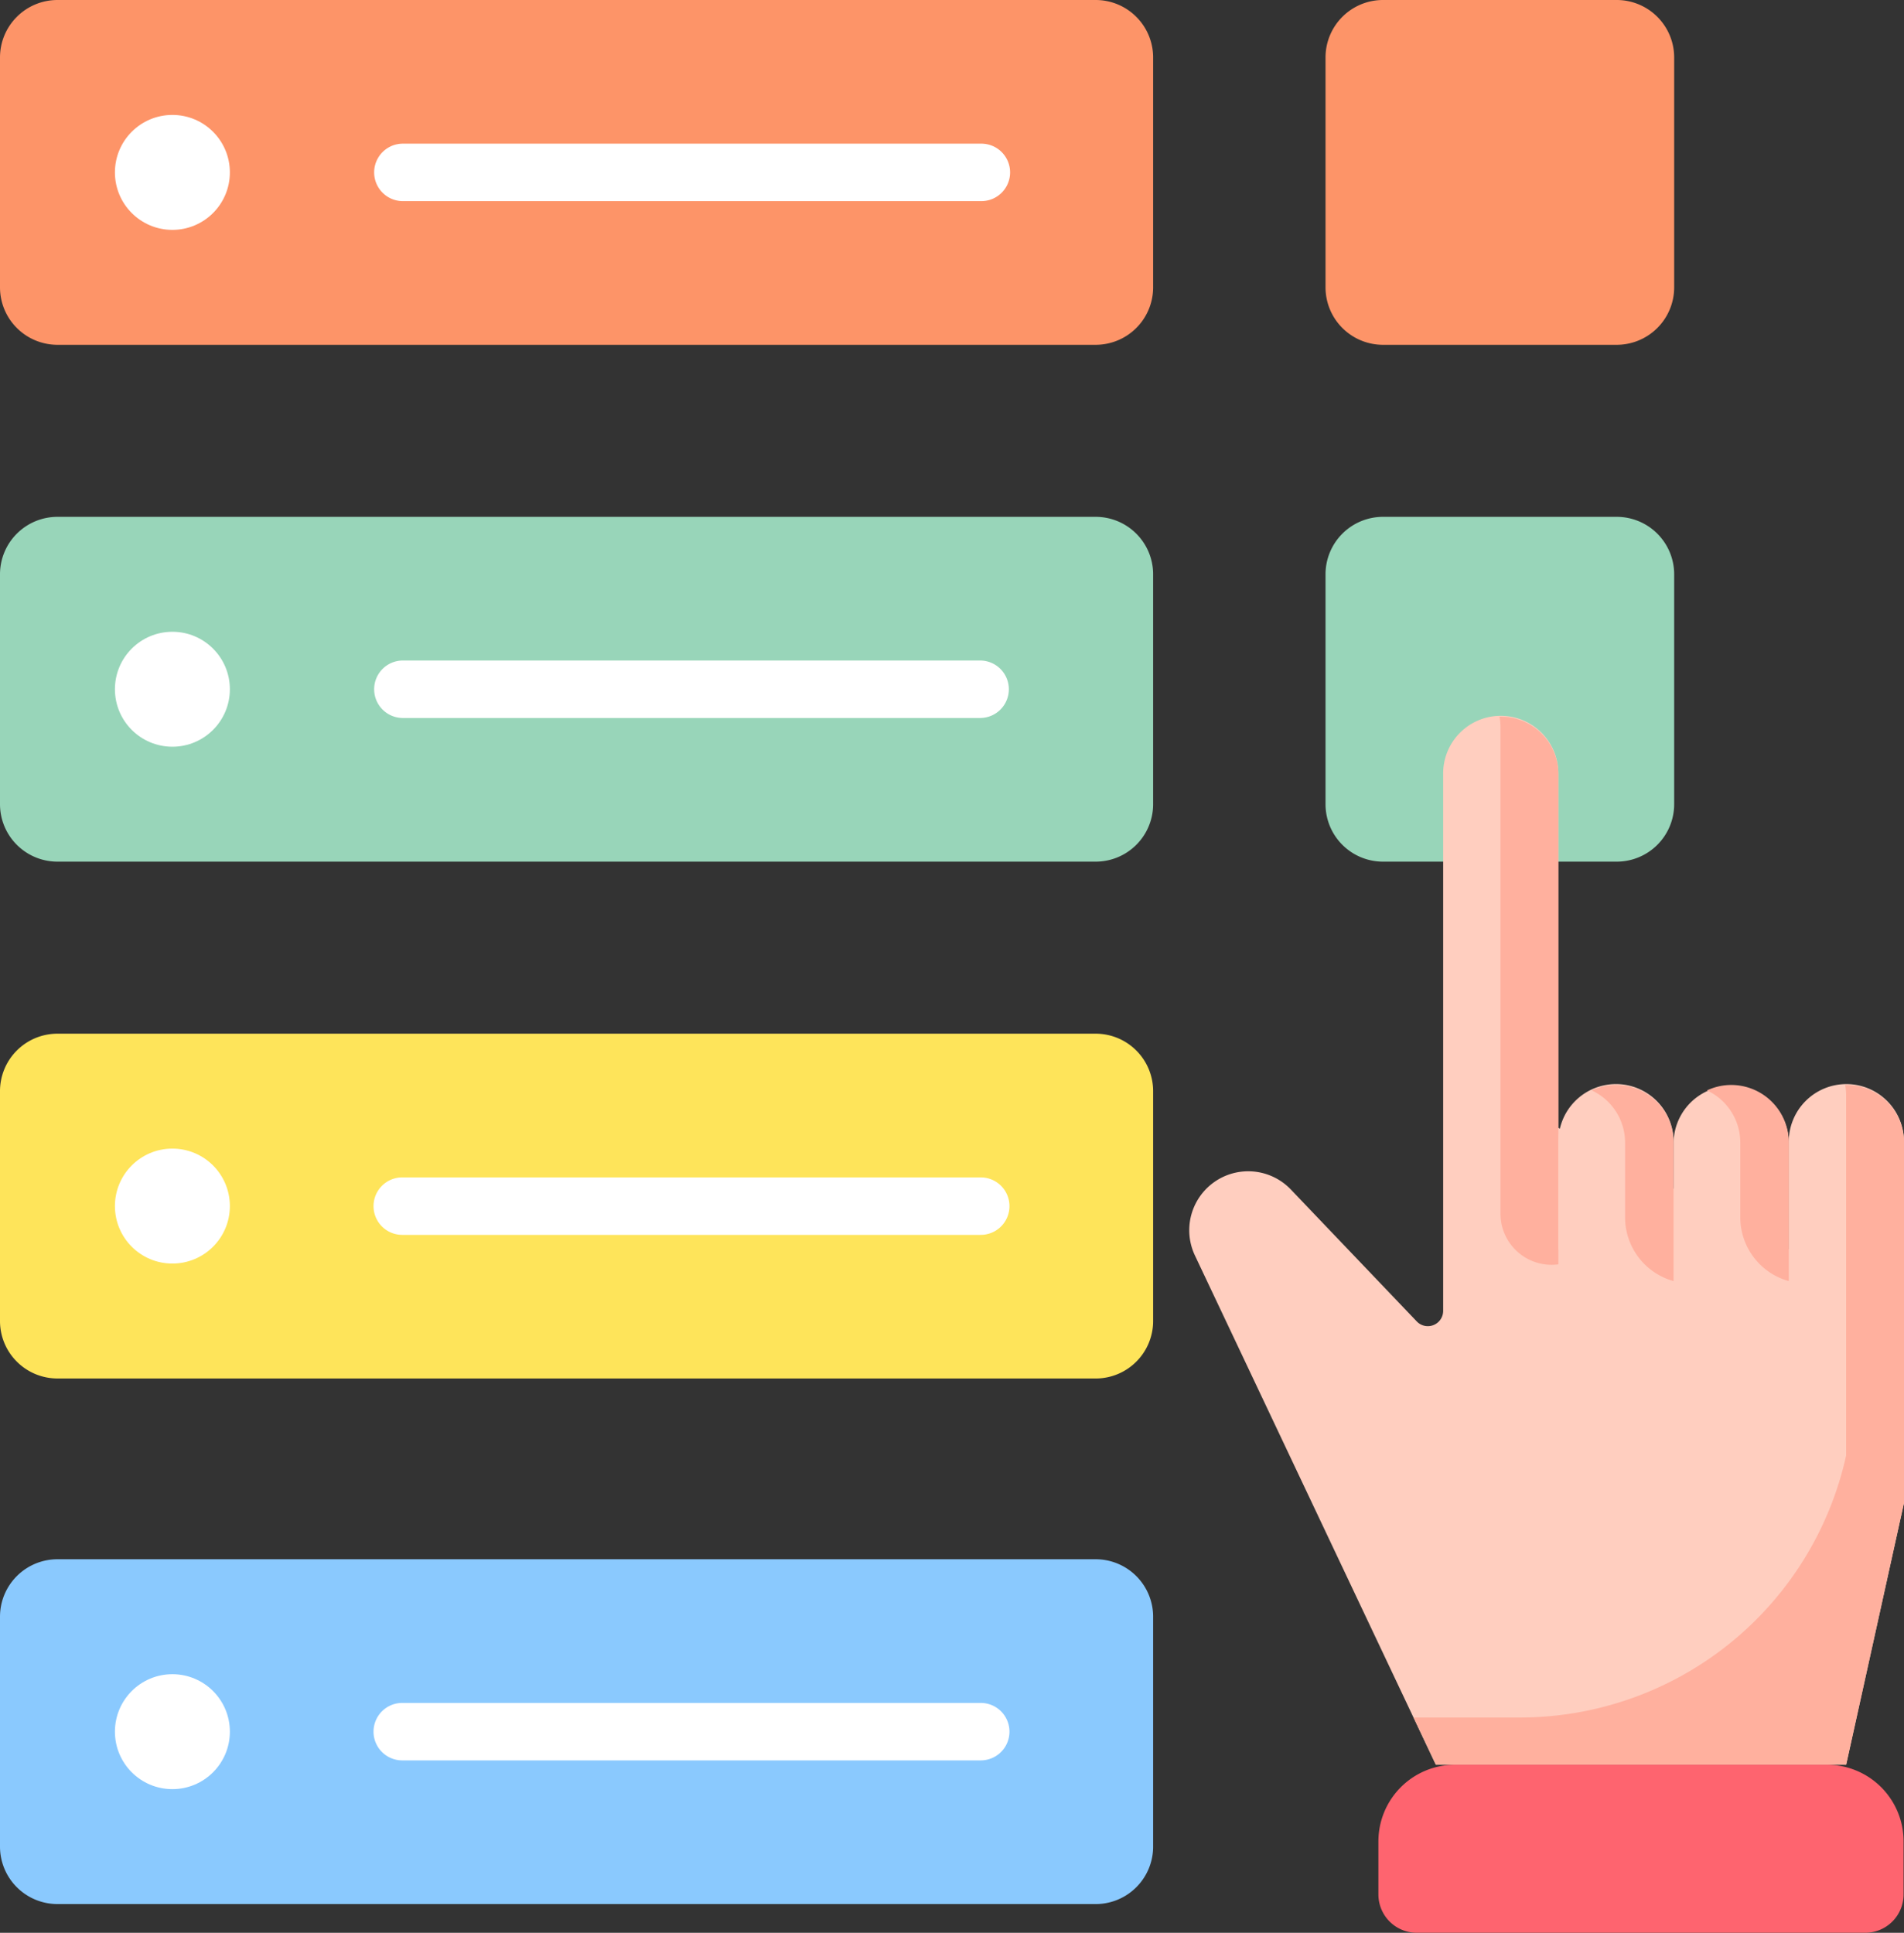 <svg xmlns="http://www.w3.org/2000/svg" width="139.612" height="141.719" viewBox="0 0 139.612 141.719">
  <rect x="0" y="0" width="139.612" height="141.719" fill="#333333" stroke="none"/>
  <g id="politica_1_" data-name="politica (1)" transform="translate(-3.806)">
    <path id="Trazado_88" data-name="Trazado 88" d="M376.3,25.282H359.163a4.214,4.214,0,0,1-4.214-4.214V4.214A4.214,4.214,0,0,1,359.163,0H376.3a4.214,4.214,0,0,1,4.214,4.214V21.068A4.214,4.214,0,0,1,376.3,25.282Z" transform="translate(-253.948)" fill="#fd9468"/>
    <path id="Trazado_89" data-name="Trazado 89" d="M376.3,162.194H359.163a4.214,4.214,0,0,1-4.214-4.214V141.126a4.214,4.214,0,0,1,4.214-4.214H376.3a4.214,4.214,0,0,1,4.214,4.214V157.98A4.213,4.213,0,0,1,376.3,162.194Z" transform="translate(-253.948 -99.015)" fill="#98d5b9"/>
    <g id="Grupo_33" data-name="Grupo 33" transform="translate(3.806)">
      <path id="Trazado_90" data-name="Trazado 90" d="M84.146,25.282H8.02a4.214,4.214,0,0,1-4.214-4.214V4.214A4.214,4.214,0,0,1,8.02,0H84.146A4.214,4.214,0,0,1,88.36,4.214V21.068a4.214,4.214,0,0,1-4.214,4.214Z" transform="translate(-3.806)" fill="#fd9468"/>
      <g id="Grupo_32" data-name="Grupo 32" transform="translate(27.389 10.534)">
        <path id="Trazado_91" data-name="Trazado 91" d="M147.28,42.271H104.863a2.107,2.107,0,0,1,0-4.213H147.28a2.107,2.107,0,1,1,0,4.213Z" transform="translate(-102.756 -38.058)" fill="#fff"/>
      </g>
      <circle id="Elipse_40" data-name="Elipse 40" cx="4.214" cy="4.214" r="4.214" transform="translate(8.427 8.427)" fill="#fff"/>
    </g>
    <g id="Grupo_35" data-name="Grupo 35" transform="translate(3.806 37.897)">
      <path id="Trazado_92" data-name="Trazado 92" d="M84.146,162.194H8.02a4.214,4.214,0,0,1-4.214-4.214V141.126a4.214,4.214,0,0,1,4.214-4.214H84.146a4.214,4.214,0,0,1,4.214,4.214V157.98a4.214,4.214,0,0,1-4.214,4.214Z" transform="translate(-3.806 -136.912)" fill="#98d5b9"/>
      <g id="Grupo_34" data-name="Grupo 34" transform="translate(27.389 10.535)">
        <path id="Trazado_93" data-name="Trazado 93" d="M147.28,179.184H104.863a2.107,2.107,0,0,1,0-4.213H147.28a2.107,2.107,0,0,1,0,4.213Z" transform="translate(-102.756 -174.971)" fill="#fff"/>
      </g>
      <circle id="Elipse_41" data-name="Elipse 41" cx="4.214" cy="4.214" r="4.214" transform="translate(8.427 8.427)" fill="#fff"/>
    </g>
    <g id="Grupo_37" data-name="Grupo 37" transform="translate(3.806 75.793)">
      <path id="Trazado_94" data-name="Trazado 94" d="M84.146,299.107H8.02a4.214,4.214,0,0,1-4.214-4.214V278.039a4.214,4.214,0,0,1,4.214-4.214H84.146a4.214,4.214,0,0,1,4.214,4.214v16.855a4.214,4.214,0,0,1-4.214,4.214Z" transform="translate(-3.806 -273.825)" fill="#fee45a"/>
      <g id="Grupo_36" data-name="Grupo 36" transform="translate(27.389 10.534)">
        <path id="Trazado_95" data-name="Trazado 95" d="M147.28,316.1H104.863a2.107,2.107,0,0,1,0-4.214H147.28a2.107,2.107,0,0,1,0,4.214Z" transform="translate(-102.756 -311.882)" fill="#fff"/>
      </g>
      <circle id="Elipse_42" data-name="Elipse 42" cx="4.214" cy="4.214" r="4.214" transform="translate(8.427 8.427)" fill="#fff"/>
    </g>
    <g id="Grupo_39" data-name="Grupo 39" transform="translate(3.806 114.33)">
      <path id="Trazado_96" data-name="Trazado 96" d="M84.146,438.332H8.02a4.214,4.214,0,0,1-4.214-4.214V417.264A4.214,4.214,0,0,1,8.02,413.05H84.146a4.214,4.214,0,0,1,4.214,4.214v16.855a4.214,4.214,0,0,1-4.214,4.214Z" transform="translate(-3.806 -413.05)" fill="#8ac9fe"/>
      <g id="Grupo_38" data-name="Grupo 38" transform="translate(27.389 10.534)">
        <path id="Trazado_97" data-name="Trazado 97" d="M147.28,455.322H104.863a2.107,2.107,0,0,1,0-4.214H147.28a2.107,2.107,0,0,1,0,4.214Z" transform="translate(-102.756 -451.108)" fill="#fff"/>
      </g>
      <circle id="Elipse_43" data-name="Elipse 43" cx="4.214" cy="4.214" r="4.214" transform="translate(8.427 8.428)" fill="#fff"/>
    </g>
    <g id="Grupo_42" data-name="Grupo 42" transform="translate(91.008 52.551)">
      <path id="Trazado_98" data-name="Trazado 98" d="M362.812,228.9v-7.817a4.224,4.224,0,1,1,8.447,0v26.413l-4.244,19.21H336.933l-17.668-37.348a4.324,4.324,0,0,1,7.036-4.834l9.232,9.673a1.124,1.124,0,0,0,1.936-.776V194.08a4.224,4.224,0,1,1,8.447,0v25.925Z" transform="translate(-318.85 -189.856)" fill="#ffcebf"/>
      <g id="Grupo_40" data-name="Grupo 40" transform="translate(16.445 0)">
        <path id="Trazado_99" data-name="Trazado 99" d="M409.914,287.409l0,0a4.221,4.221,0,0,1,.071.756v26.413a24.494,24.494,0,0,1-23.917,19.21h-7.8l1.638,3.464h30.082l4.244-19.21V291.632a4.224,4.224,0,0,0-4.314-4.223Z" transform="translate(-378.263 -260.406)" fill="#ffb09e"/>
        <path id="Trazado_100" data-name="Trazado 100" d="M401.115,190.616V226.3a3.744,3.744,0,0,0,4.245,3.71V194.08a4.224,4.224,0,0,0-4.224-4.224c-.031,0-.062,0-.093,0A4.246,4.246,0,0,1,401.115,190.616Z" transform="translate(-394.738 -189.856)" fill="#ffb09e"/>
      </g>
      <path id="Trazado_101" data-name="Trazado 101" d="M407.469,477v-3.892a5.618,5.618,0,0,0-5.618-5.618H374.578a5.618,5.618,0,0,0-5.618,5.618V477a2.809,2.809,0,0,0,2.809,2.809H404.66A2.809,2.809,0,0,0,407.469,477Z" transform="translate(-355.09 -390.644)" fill="#fe646f"/>
      <path id="Trazado_102" data-name="Trazado 102" d="M416.639,299.449v-7.817a4.224,4.224,0,1,1,8.447,0v11.694Z" transform="translate(-389.571 -260.406)" fill="#ffcebf"/>
      <path id="Trazado_103" data-name="Trazado 103" d="M447.157,299.449v-7.817a4.224,4.224,0,0,1,8.447,0v10.154Z" transform="translate(-411.642 -260.406)" fill="#ffcebf"/>
      <g id="Grupo_41" data-name="Grupo 41" transform="translate(29.513 27.002)">
        <path id="Trazado_104" data-name="Trazado 104" d="M457.77,287.407a4.2,4.2,0,0,0-1.778.4,4.22,4.22,0,0,1,2.445,3.827v5.48a4.85,4.85,0,0,0,3.556,4.674V291.631A4.223,4.223,0,0,0,457.77,287.407Z" transform="translate(-447.544 -287.407)" fill="#ffb09e"/>
        <path id="Trazado_105" data-name="Trazado 105" d="M427.251,287.407a4.2,4.2,0,0,0-1.778.4,4.22,4.22,0,0,1,2.445,3.827v5.48a4.85,4.85,0,0,0,3.556,4.674V291.631A4.223,4.223,0,0,0,427.251,287.407Z" transform="translate(-425.473 -287.407)" fill="#ffb09e"/>
      </g>
    </g>
  </g>
</svg>
